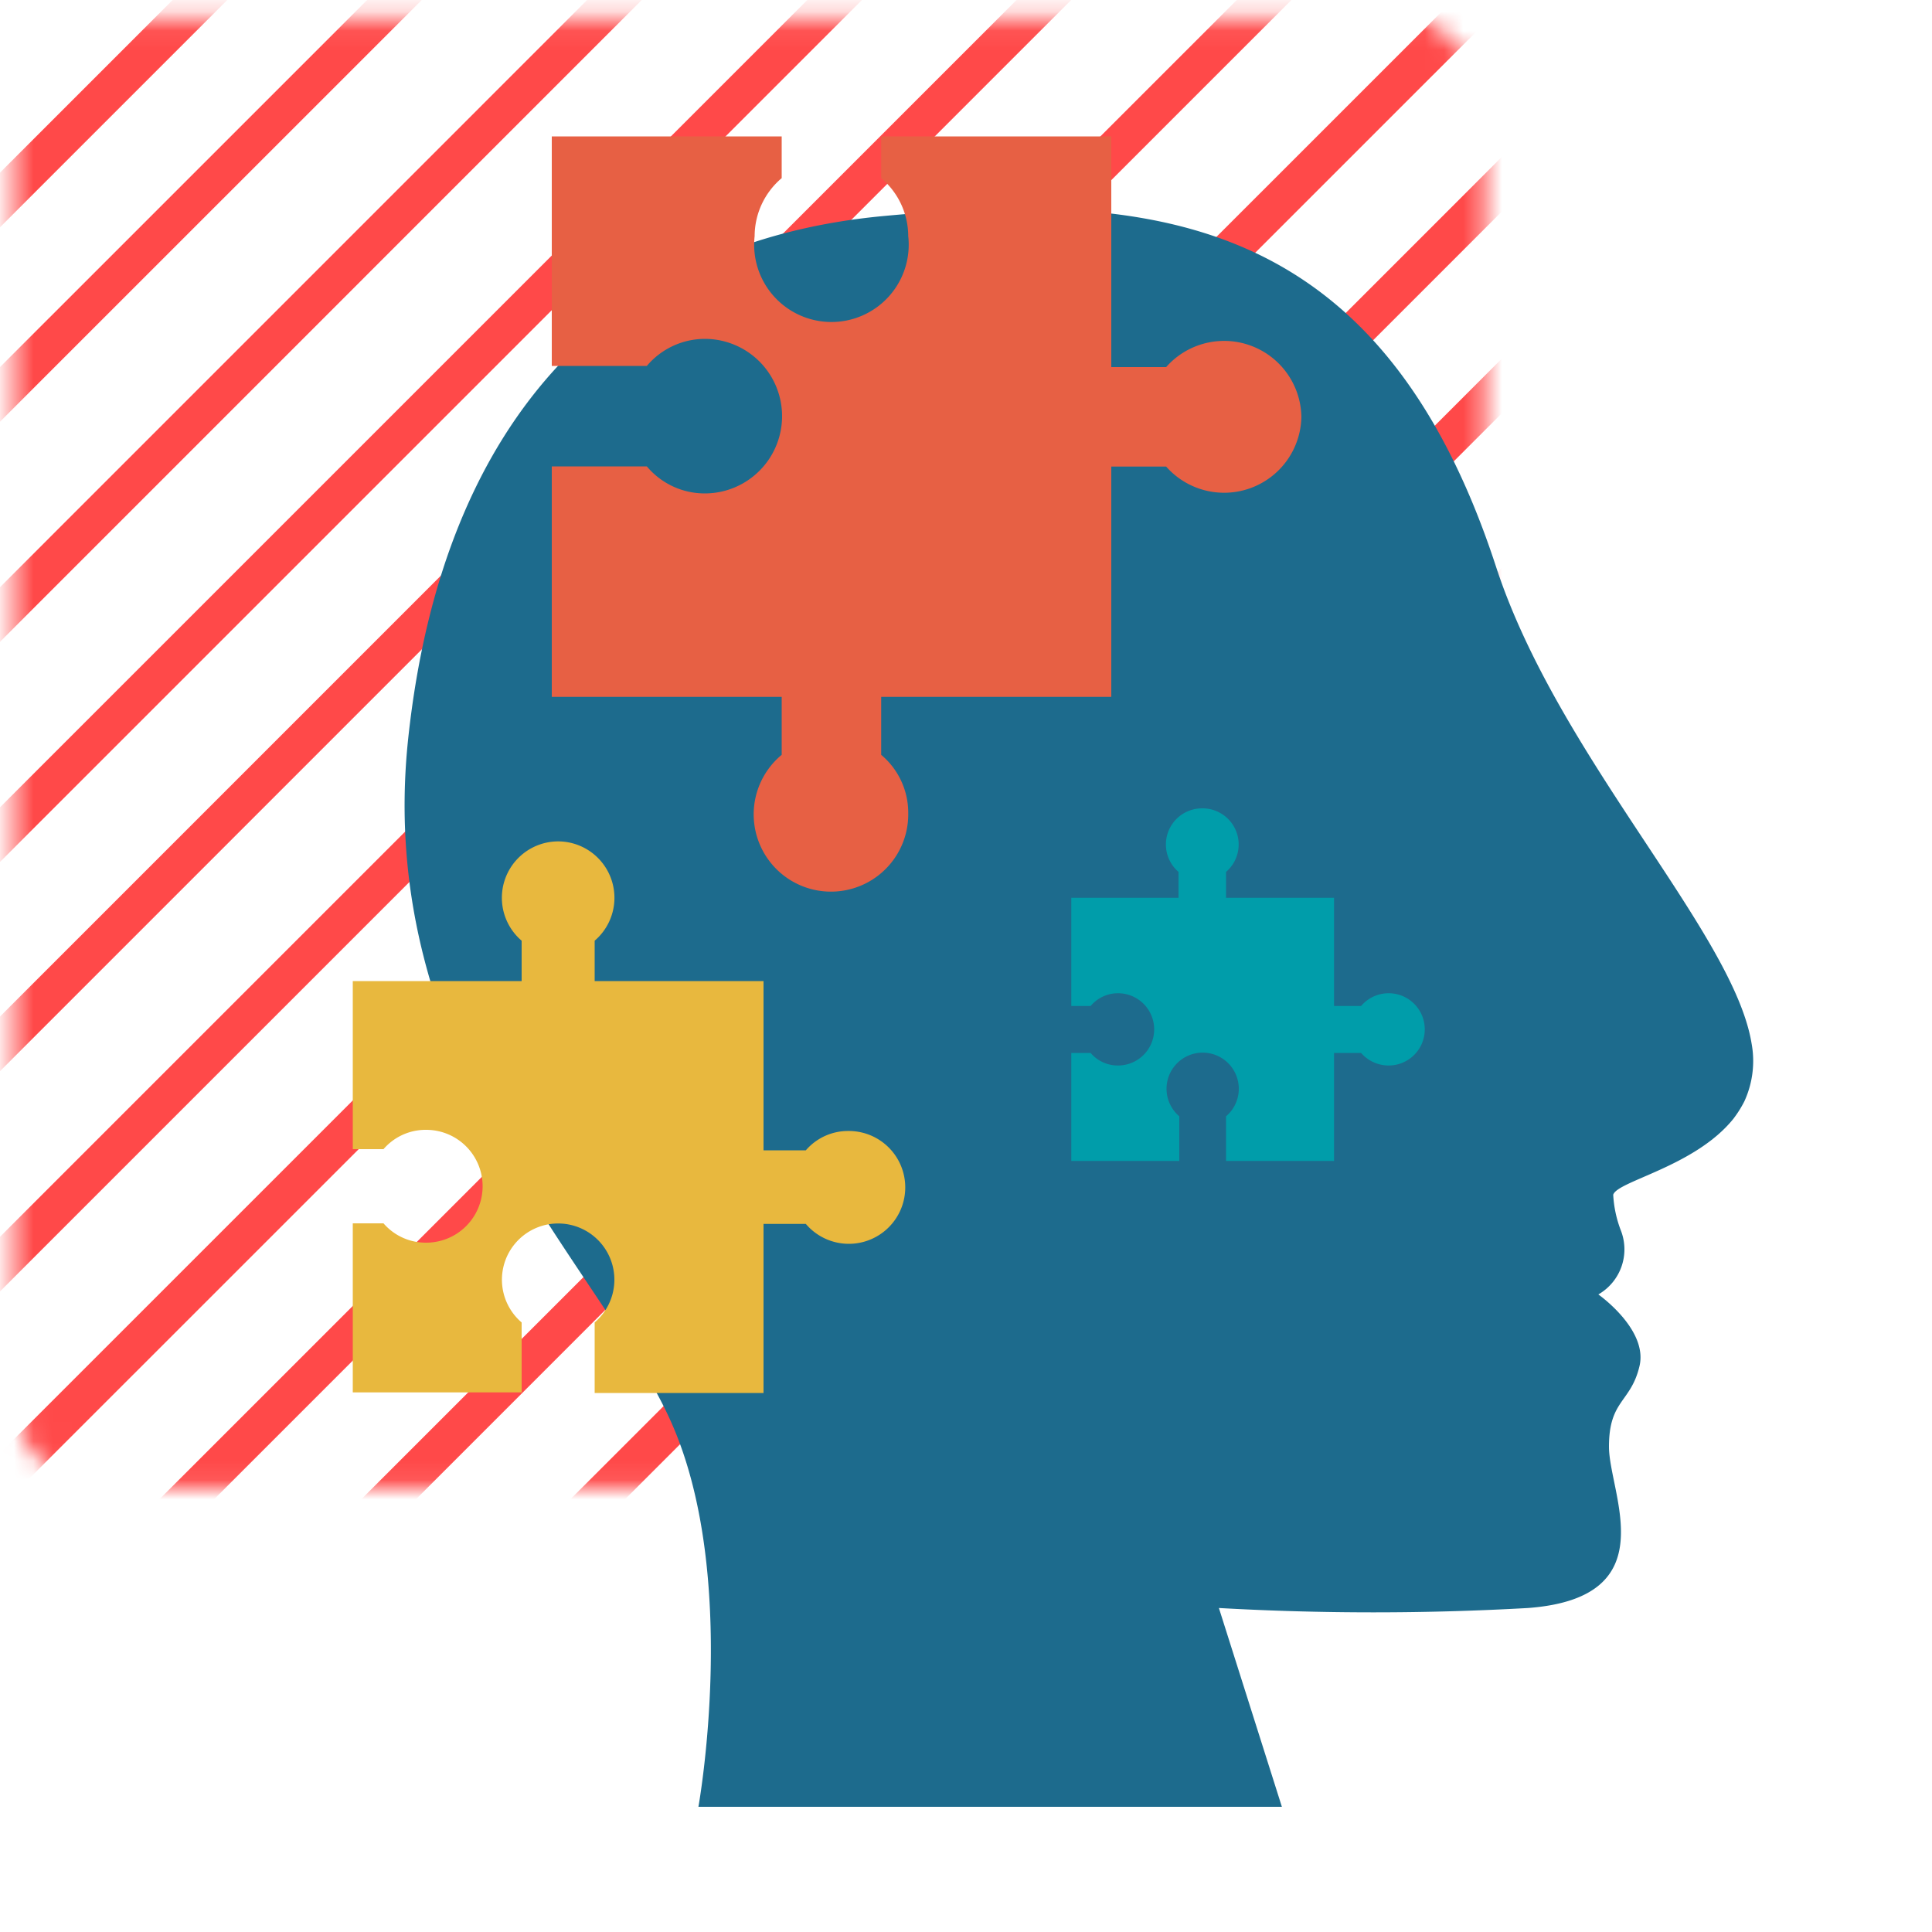 <svg id="Layer_1" data-name="Layer 1" xmlns="http://www.w3.org/2000/svg" xmlns:xlink="http://www.w3.org/1999/xlink" viewBox="0 0 100 100"><defs><style>.cls-1{fill:#fff;stroke:#fff;}.cls-2,.cls-4{fill:none;}.cls-3{mask:url(#mask);}.cls-4{stroke:#ff4949;stroke-linecap:round;stroke-width:2px;}.cls-5{clip-path:url(#clip-path);}.cls-6{fill:#1d6b8d;}.cls-7{fill:#e76044;}.cls-8{fill:#e8b83e;}.cls-9{fill:#009daa;}</style><mask id="mask" x="-38.76" y="-36.9" width="158" height="154.01" maskUnits="userSpaceOnUse"><g id="mask0_1120:940" data-name="mask0 1120:940"><rect class="cls-1" x="1.23" y="1.38" width="75.1" height="75.1" rx="3.93"/></g></mask><clipPath id="clip-path"><rect class="cls-2" x="18.26" y="7.06" width="72.48" height="86.46"/></clipPath></defs><g class="cls-3"><line class="cls-4" x1="-16.49" y1="70.52" x2="67.52" y2="-13.49"/><line class="cls-4" x1="10.86" y1="97.68" x2="94.87" y2="13.67"/><line class="cls-4" x1="-37.76" y1="48.11" x2="46.25" y2="-35.9"/><line class="cls-4" x1="-32.83" y1="53.24" x2="51.19" y2="-30.77"/><line class="cls-4" x1="-10.41" y1="75.84" x2="73.6" y2="-8.17"/><line class="cls-4" x1="16.94" y1="103" x2="100.95" y2="18.99"/><line class="cls-4" x1="-27.89" y1="59.7" x2="56.12" y2="-24.32"/><line class="cls-4" x1="-3.77" y1="80.4" x2="80.25" y2="-3.61"/><line class="cls-4" x1="23.59" y1="107.56" x2="107.6" y2="23.55"/><line class="cls-4" x1="-21.43" y1="64.63" x2="62.58" y2="-19.38"/><line class="cls-4" x1="5.92" y1="91.8" x2="89.93" y2="7.78"/><line class="cls-4" x1="1.36" y1="85.91" x2="85.37" y2="1.9"/><line class="cls-4" x1="28.71" y1="113.07" x2="112.73" y2="29.06"/><line class="cls-4" x1="34.22" y1="116.11" x2="118.23" y2="32.1"/></g><g class="cls-5"><path class="cls-6" d="M90.29,57a5.73,5.73,0,0,1-.58.92c-2,2.47-6,3.21-6.21,3.92a6,6,0,0,0,.4,1.86A2.69,2.69,0,0,1,82.73,67s2.58,1.81,2.13,3.71-1.58,1.74-1.58,4.17,3,7.81-4.19,8.35a142.39,142.39,0,0,1-16,0l3.26,10.29H36.15s2.17-12-1.45-20S19.32,55.07,21.13,38.21,32,12.46,45.75,11.18s25.66-.27,31.68,18.14C80.64,39.16,89.71,48.24,90.66,54A5,5,0,0,1,90.29,57Z"/><path class="cls-7" d="M67.36,21.57a4,4,0,0,1-7,2.58H57.52V36.07H45.61v3a3.91,3.91,0,0,1,1.4,3,4,4,0,1,1-6.55-3v-3H28.56V24.14h4.92a3.91,3.91,0,0,0,3,1.4,4,4,0,0,0,0-8,3.94,3.94,0,0,0-3,1.4H28.56V7.06h11.9V9.22a3.94,3.94,0,0,0-1.4,3,4,4,0,1,0,7.95,0,3.94,3.94,0,0,0-1.4-3V7.06H57.52V19h2.84a4,4,0,0,1,7,2.59Z"/><path class="cls-8" d="M28.89,43.55a2.92,2.92,0,0,1,1.89,5.14v2.09h8.74v8.76h2.19a2.88,2.88,0,0,1,2.21-1,2.92,2.92,0,1,1-2.21,4.81H39.52v8.75H30.78V68.45a2.91,2.91,0,1,0-3.78,0v3.62H18.26V63.32h1.59a2.89,2.89,0,0,0,2.21,1,2.92,2.92,0,1,0,0-5.84,2.88,2.88,0,0,0-2.21,1H18.26V50.78H27V48.69a2.92,2.92,0,0,1,1.9-5.14Z"/><path class="cls-9" d="M62.25,41.84a1.87,1.87,0,0,1,1.21,3.29v1.34h5.59v5.6h1.4a1.87,1.87,0,1,1,1.42,3.08,1.89,1.89,0,0,1-1.42-.65h-1.4v5.59H63.46V57.78a1.87,1.87,0,1,0-2.42,0v2.31H55.45V54.5h1a1.84,1.84,0,0,0,1.42.65,1.87,1.87,0,0,0,0-3.74,1.85,1.85,0,0,0-1.42.66h-1v-5.6H61V45.13a1.87,1.87,0,0,1,1.21-3.29Z"/></g></svg>